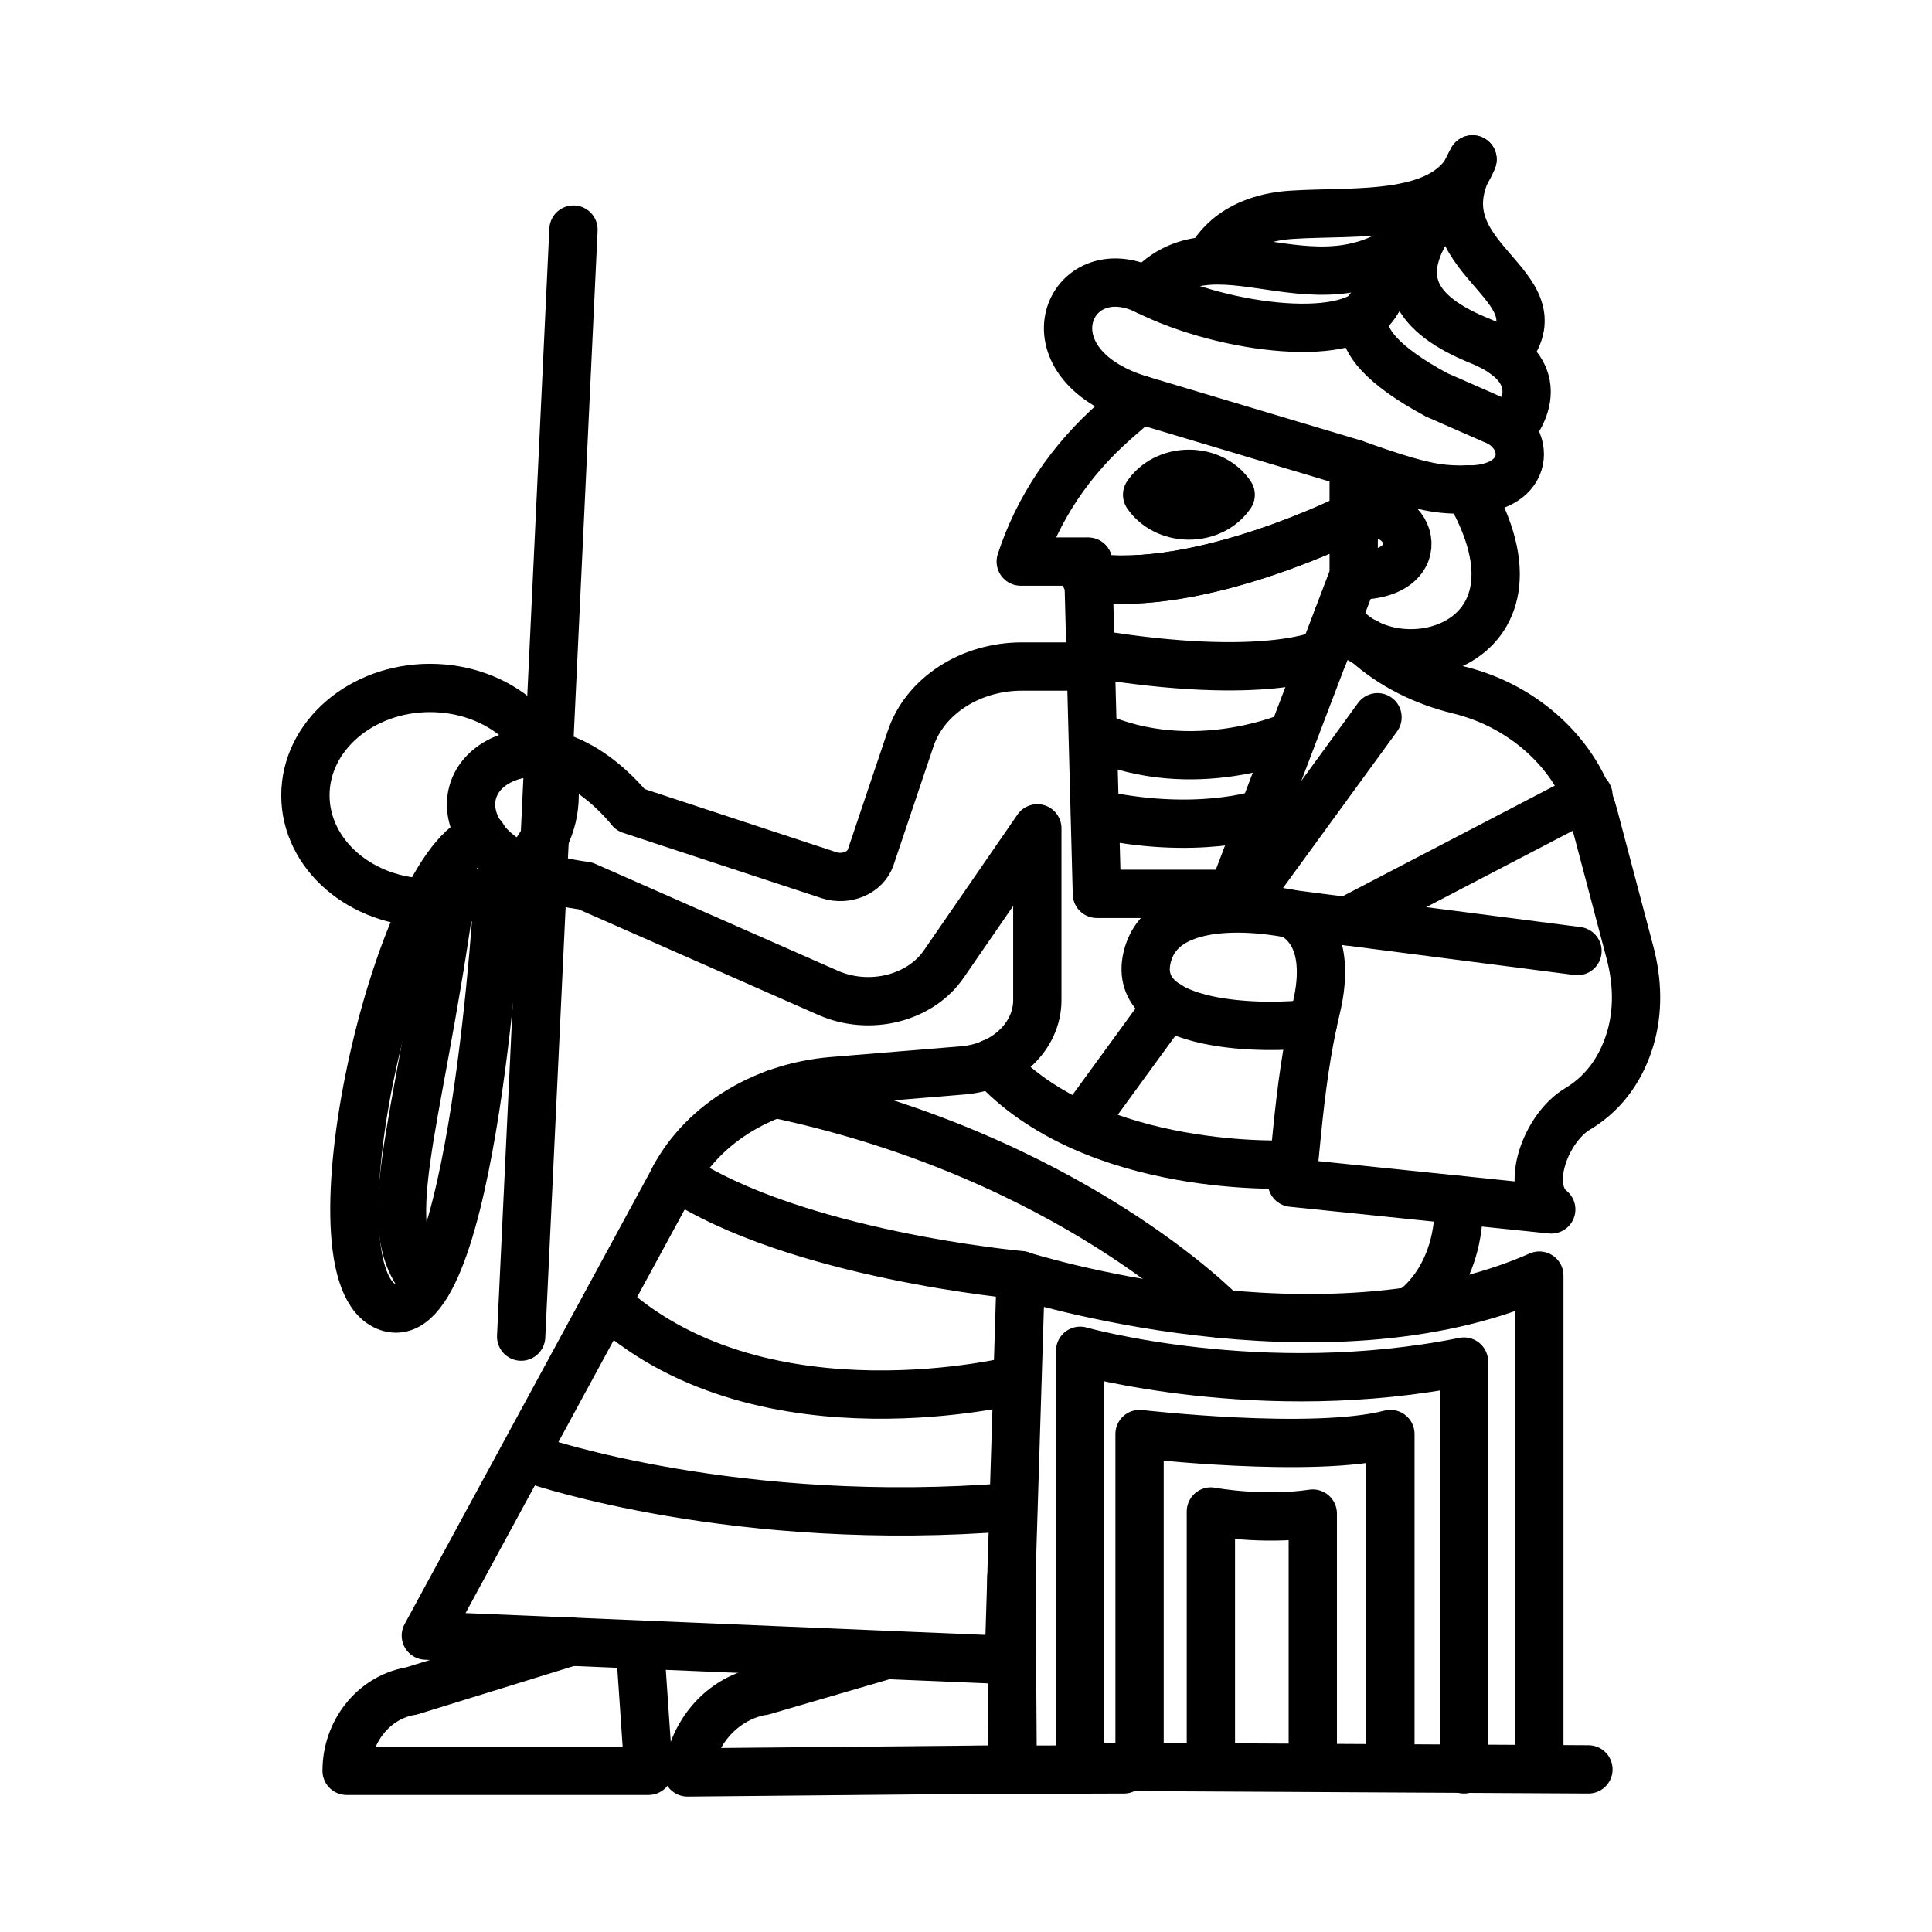 <?xml version="1.0" encoding="UTF-8"?>
<svg id="icons" xmlns="http://www.w3.org/2000/svg" viewBox="0 0 120 120">
  <defs>
    <style>
      .cls-1 {
        fill: none;
        stroke: #000;
        stroke-linecap: round;
        stroke-linejoin: round;
        stroke-width: 3px;
      }
    </style>
  </defs>
  <path class="cls-1" d="m70.78,24.81h0s13.3,3.98,13.3,3.98v3.28s-9.56,4.84-16.47,3.79l-.02-.96"/>
  <path class="cls-1" d="m84.08,32.06v3.69l-7.53,19.77h-8.42l-.52-19.67c6.91,1.06,16.47-3.79,16.47-3.79Z"/>
  <path class="cls-1" d="m67.62,35.85c-.06-.02-.15-.02-.22-.04"/>
  <path class="cls-1" d="m84.08,32.06c3.67-1.14,5.16,3.79,0,3.69"/>
  <path class="cls-1" d="m67.58,34.88h-4.18,0c1.07-3.3,3.09-6.32,5.88-8.76l1.5-1.31h0"/>
  <path class="cls-1" d="m73.85,32.02c-1.11,0-2.08-.52-2.6-1.29.52-.77,1.48-1.3,2.6-1.3s2.08.53,2.59,1.3c-.52.77-1.48,1.29-2.59,1.29Z"/>
  <path class="cls-1" d="m70.78,24.81c-7.38-2.29-4.38-9.17.47-6.75,4.85,2.42,12.98,3.4,14.31.6"/>
  <path class="cls-1" d="m84.08,28.79c4.55,1.63,5.41,1.62,7.09,1.62,3.99,0,3.99-3.43,1.58-4.34l-3.51-1.54c-7.1-3.82-3.68-5.87-3.68-5.87l3.07-4.4"/>
  <path class="cls-1" d="m71.25,18.06c4.6-5.22,11.49,2.9,17.99-4.71"/>
  <path class="cls-1" d="m89.24,13.34c-2.94,3.95-1.26,6.24,2.67,7.83,5.17,2.1,1.88,5.58,1.88,5.58"/>
  <path class="cls-1" d="m91.46,9.9c-1.46,3.82-7.23,3.18-11.22,3.44-3.99.25-5.03,2.73-5.03,2.73"/>
  <path class="cls-1" d="m91.46,9.9c-3.65,6.27,5.92,7.64,2.04,12.13"/>
  <path class="cls-1" d="m91.18,30.4c5.91,10.07-5.08,12.55-8.09,7.96"/>
  <path class="cls-1" d="m67.74,40.58c10.88,1.81,14.51,0,14.51,0"/>
  <path class="cls-1" d="m68.02,45.7c6.12,2.72,12.23,0,12.23,0"/>
  <path class="cls-1" d="m68.02,50.54c6.29,1.4,10.36,0,10.36,0"/>
  <path class="cls-1" d="m95.61,108.4v-29.17c-13.5,5.96-32.21-.02-32.21-.02l-.74,23.9-36.21-1.52,15.24-28.07c1.72-3.55,5.57-6,10.01-6.37l8.13-.67c2.61-.22,4.6-2.11,4.6-4.36v-10.67l-5.81,8.43c-1.47,2.14-4.61,2.92-7.18,1.79l-15.09-6.65c-7.98-1.02-8.72-6.62-4.73-8,3.99-1.37,7.54,3.28,7.54,3.28l12.33,4.06c1.08.35,2.27-.16,2.59-1.11l2.48-7.37c.89-2.65,3.71-4.48,6.91-4.48h3.91"/>
  <path class="cls-1" d="m84.86,39.91h0c1.57,1.42,3.57,2.42,5.76,2.95,4.1,1,7.38,4.07,8.36,7.76l2.27,8.58c.46,1.76.52,3.6,0,5.34-.47,1.55-1.41,3.23-3.27,4.34-1.95,1.16-3.35,4.85-1.63,6.24,0,0-.49-.29,0,0l-16.1-1.66.31-3.14c.26-2.59.59-5.18,1.2-7.72.45-1.87.64-4.6-1.51-5.82l17.73,2.29"/>
  <path class="cls-1" d="m62.9,93.59c-17.09,1.41-29.54-2.86-29.54-2.86"/>
  <path class="cls-1" d="m37.98,81.19c9.61,8.46,25.19,4.51,25.19,4.51"/>
  <path class="cls-1" d="m41.96,73.01c7.4,4.94,21.44,6.19,21.44,6.19"/>
  <path class="cls-1" d="m48.14,67.93c18.37,3.88,27.82,13.71,27.82,13.71"/>
  <line class="cls-1" x1="77.62" y1="55.45" x2="85.56" y2="44.55"/>
  <line class="cls-1" x1="67.09" y1="69.9" x2="72.54" y2="62.42"/>
  <path class="cls-1" d="m80.25,56.78s-7.94-1.78-9,2.68c-1.06,4.46,7.46,4.5,10.29,4.1"/>
  <path class="cls-1" d="m90.61,74.54c.12,4.92-2.86,6.83-2.86,6.83"/>
  <path class="cls-1" d="m67.09,109.73v-25.83s11.29,3.2,23.84.67v25.33"/>
  <path class="cls-1" d="m70.78,109.2v-20.13s10.77,1.25,15.58,0v20.39"/>
  <path class="cls-1" d="m75.21,109.01v-15.13s3.17.6,6.33.13v15.45"/>
  <path class="cls-1" d="m39.75,102.23l.53,7.76h-18.75v-.02c0-2.36,1.61-4.5,3.94-4.93.02,0,.03,0,.05,0l9.96-3.08h0"/>
  <path class="cls-1" d="m62.82,97.99l.08,11.91-20.2.19.13-.59c.51-2.23,2.23-4.05,4.48-4.46.02,0,.03,0,.05,0l7.74-2.26h0"/>
  <line class="cls-1" x1="83.66" y1="57.22" x2="98.66" y2="49.4"/>
  <path class="cls-1" d="m61.6,66.03c6.3,6.98,18.65,6.29,18.65,6.29"/>
  <line class="cls-1" x1="67.09" y1="109.73" x2="98.66" y2="109.9"/>
  <ellipse class="cls-1" cx="26.71" cy="49.4" rx="7.74" ry="6.67"/>
  <line class="cls-1" x1="35.62" y1="14.26" x2="32.37" y2="83.02"/>
  <path class="cls-1" d="m29.98,51.96c-5.29,1.39-11.2,27.39-5.88,29.23s6.87-26.21,6.87-26.21"/>
  <path class="cls-1" d="m27.93,55.99c-2.06,14.56-4.67,20.35-1.44,23.82"/>
  <line class="cls-1" x1="69.81" y1="109.9" x2="60.49" y2="109.93"/>
</svg>